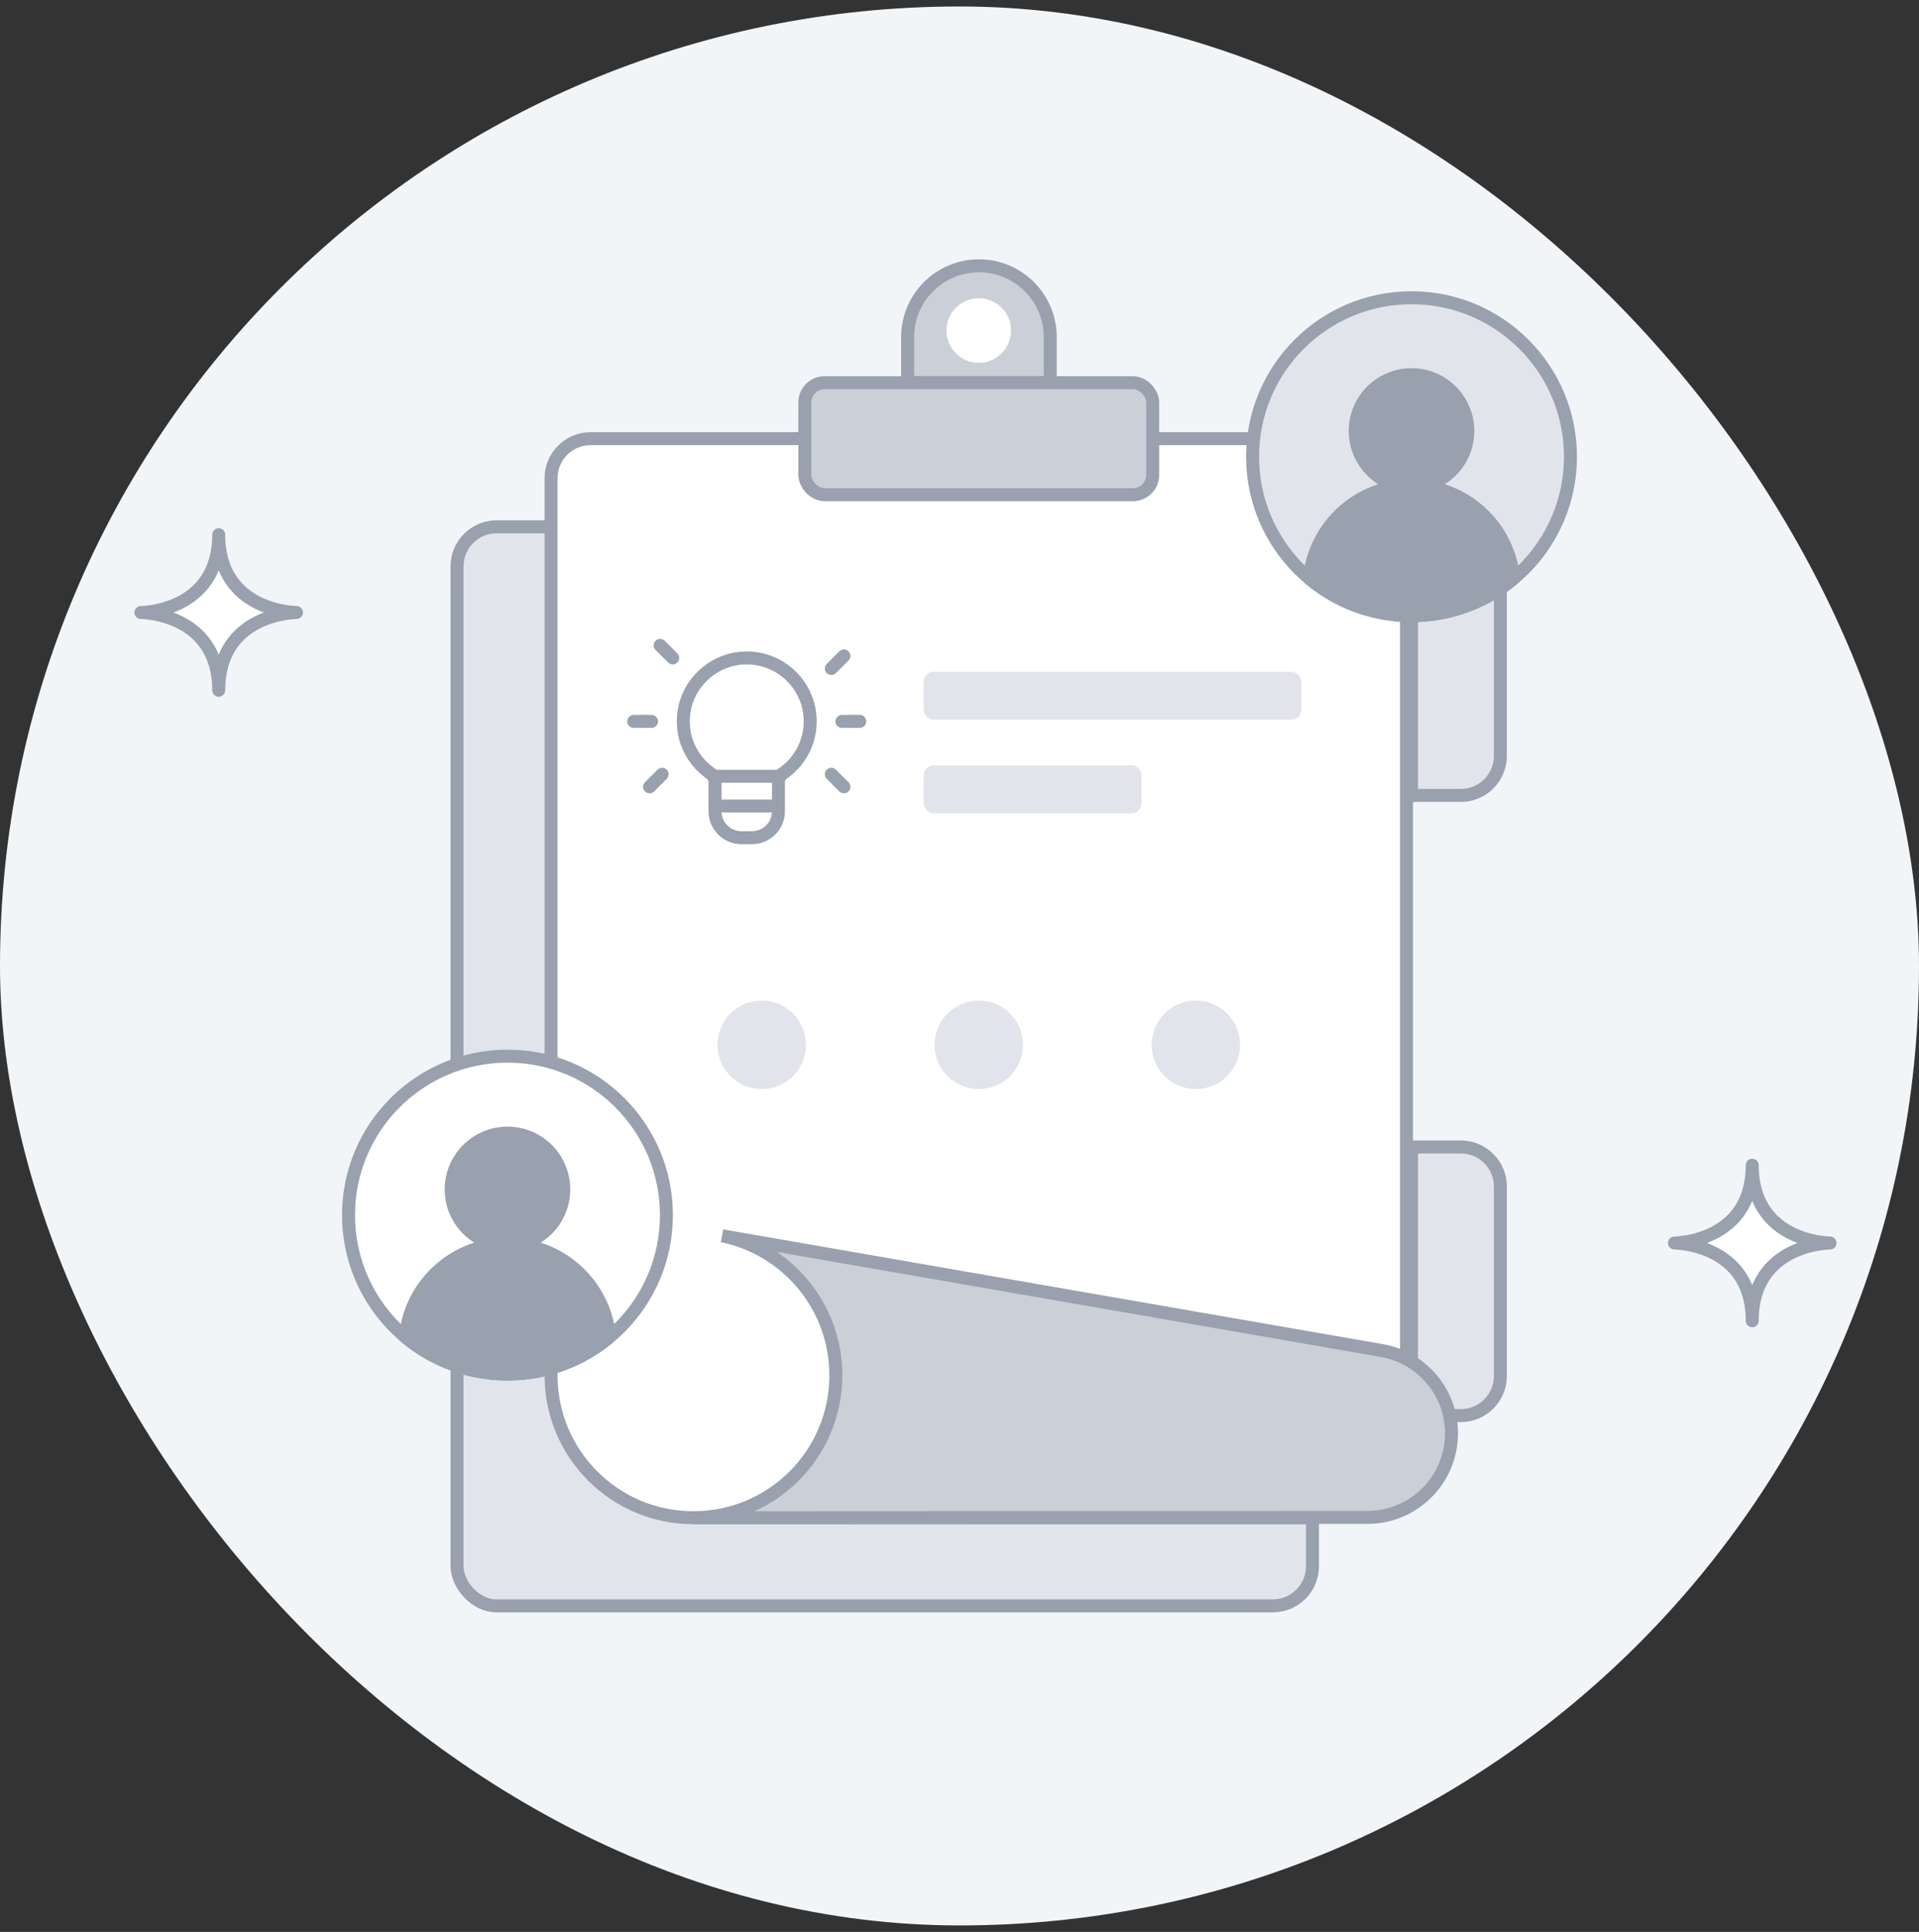 <svg width="148" height="149" viewBox="0 0 148 149" fill="none" xmlns="http://www.w3.org/2000/svg">
<rect x="0" y="0" width="148" height="149" fill="#333333" stroke="none"/>
<rect y="0.5" width="148" height="148" rx="74" fill="#F2F5F8"/>
<rect x="35.248" y="40.631" width="65.974" height="83.222" rx="3.052" fill="#E1E4EA" stroke="#99A0AE" stroke-miterlimit="10"/>
<path d="M42.5 36.884V106.077C42.5 112.142 47.413 117.055 53.478 117.055H100.937C105.102 117.055 108.474 113.683 108.474 109.518V36.884C108.474 35.198 107.109 33.832 105.423 33.832H45.551C43.866 33.832 42.5 35.198 42.5 36.884Z" fill="white" stroke="#99A0AE" stroke-miterlimit="10"/>
<rect x="62.071" y="29.516" width="26.831" height="8.638" rx="1.526" fill="#CACFD8" stroke="#99A0AE" stroke-miterlimit="10"/>
<path d="M70 26C70 22.962 72.462 20.5 75.5 20.5C78.538 20.5 81 22.962 81 26V29.5H70V26Z" fill="#CACFD8" stroke="#99A0AE" stroke-miterlimit="10"/>
<circle cx="75.486" cy="25.491" r="2.491" fill="white"/>
<path d="M108.86 40.631H112.663C114.349 40.631 115.715 41.997 115.715 43.682V58.295C115.715 59.981 114.349 61.347 112.663 61.347H108.86V40.631Z" fill="#E1E4EA" stroke="#99A0AE" stroke-miterlimit="10"/>
<path d="M108.86 88.461H112.663C114.349 88.461 115.715 89.827 115.715 91.513V106.125C115.715 107.811 114.349 109.177 112.663 109.177H108.86V88.461Z" fill="#E1E4EA" stroke="#99A0AE" stroke-miterlimit="10"/>
<path d="M60.038 59.869H55.145" stroke="#99A0AE" stroke-linecap="round" stroke-linejoin="round"/>
<path fill-rule="evenodd" clip-rule="evenodd" d="M54.77 59.63C53.322 58.606 52.453 56.82 52.759 54.853C53.09 52.727 54.863 51.029 57 50.779C59.967 50.431 62.485 52.74 62.485 55.637C62.485 57.288 61.664 58.746 60.411 59.632C60.186 59.791 60.038 60.037 60.038 60.312V62.569C60.038 63.695 59.125 64.608 57.999 64.608H57.184C56.057 64.608 55.145 63.695 55.145 62.569V60.316C55.145 60.038 54.996 59.79 54.77 59.63Z" stroke="#99A0AE" stroke-linecap="round" stroke-linejoin="round"/>
<path d="M64.115 51.56L65.086 50.59" stroke="#99A0AE" stroke-linecap="round" stroke-linejoin="round"/>
<path d="M51.067 59.715L50.097 60.685" stroke="#99A0AE" stroke-linecap="round" stroke-linejoin="round"/>
<path d="M51.883 50.744L50.912 49.773" stroke="#99A0AE" stroke-linecap="round" stroke-linejoin="round"/>
<path d="M64.115 59.715L65.086 60.685" stroke="#99A0AE" stroke-linecap="round" stroke-linejoin="round"/>
<path d="M64.931 55.636H66.309" stroke="#99A0AE" stroke-linecap="round" stroke-linejoin="round"/>
<path d="M48.873 55.636H50.251" stroke="#99A0AE" stroke-linecap="round" stroke-linejoin="round"/>
<path d="M55.145 62.162H59.932" stroke="#99A0AE" stroke-linecap="round" stroke-linejoin="round"/>
<rect x="71.236" y="51.809" width="29.129" height="3.701" rx="0.763" fill="#E1E4EA"/>
<rect x="71.235" y="59.027" width="16.809" height="3.701" rx="0.763" fill="#E1E4EA"/>
<path d="M53.477 117.055L105.453 117.032C109.039 117.032 111.945 114.133 111.945 110.547C111.945 107.366 109.641 104.711 106.613 104.17L106.407 104.132L55.69 95.312C60.702 96.335 64.463 100.76 64.463 106.077C64.463 112.142 59.55 117.055 53.477 117.055Z" fill="#CACFD8" stroke="#99A0AE" stroke-miterlimit="10"/>
<circle cx="108.861" cy="35.222" r="12.259" fill="#E1E4EA" stroke="#99A0AE" stroke-miterlimit="10"/>
<path fill-rule="evenodd" clip-rule="evenodd" d="M100.987 44.62C101.331 40.885 104.272 37.902 107.988 37.494C106.009 37.09 104.519 35.339 104.519 33.24C104.519 30.842 106.463 28.898 108.861 28.898C111.258 28.898 113.202 30.842 113.202 33.24C113.202 35.339 111.713 37.09 109.733 37.494C113.449 37.902 116.39 40.885 116.734 44.619C114.604 46.406 111.858 47.482 108.861 47.482C105.863 47.482 103.117 46.406 100.987 44.62Z" fill="#99A0AE"/>
<path d="M107.988 37.494L108.043 37.991C108.288 37.964 108.477 37.763 108.488 37.517C108.499 37.271 108.33 37.053 108.088 37.004L107.988 37.494ZM100.987 44.62L100.489 44.574C100.474 44.737 100.54 44.897 100.666 45.003L100.987 44.62ZM109.733 37.494L109.633 37.004C109.392 37.053 109.222 37.271 109.233 37.517C109.245 37.763 109.434 37.964 109.678 37.991L109.733 37.494ZM116.734 44.619L117.055 45.002C117.181 44.897 117.247 44.737 117.232 44.574L116.734 44.619ZM107.988 37.494L107.934 36.997C103.982 37.431 100.855 40.602 100.489 44.574L100.987 44.62L101.485 44.665C101.807 41.168 104.563 38.373 108.043 37.991L107.988 37.494ZM104.519 33.24H104.019C104.019 35.582 105.68 37.534 107.888 37.984L107.988 37.494L108.088 37.004C106.337 36.647 105.019 35.097 105.019 33.24H104.519ZM108.861 28.898V28.398C106.187 28.398 104.019 30.566 104.019 33.24H104.519H105.019C105.019 31.118 106.739 29.398 108.861 29.398V28.898ZM113.202 33.24H113.702C113.702 30.566 111.535 28.398 108.861 28.398V28.898V29.398C110.982 29.398 112.702 31.118 112.702 33.24H113.202ZM109.733 37.494L109.833 37.984C112.041 37.534 113.702 35.581 113.702 33.24H113.202H112.702C112.702 35.097 111.385 36.647 109.633 37.004L109.733 37.494ZM116.734 44.619L117.232 44.574C116.866 40.602 113.739 37.431 109.787 36.997L109.733 37.494L109.678 37.991C113.159 38.373 115.914 41.167 116.236 44.665L116.734 44.619ZM116.734 44.619L116.413 44.236C114.37 45.95 111.736 46.982 108.861 46.982V47.482V47.982C111.98 47.982 114.839 46.862 117.055 45.002L116.734 44.619ZM108.861 47.482V46.982C105.985 46.982 103.352 45.95 101.309 44.236L100.987 44.62L100.666 45.003C102.883 46.862 105.741 47.982 108.861 47.982V47.482Z" fill="#99A0AE"/>
<circle cx="39.138" cy="93.716" r="12.259" fill="white" stroke="#99A0AE" stroke-miterlimit="10"/>
<path fill-rule="evenodd" clip-rule="evenodd" d="M31.265 103.113C31.608 99.379 34.549 96.396 38.265 95.988C36.285 95.584 34.796 93.833 34.796 91.734C34.796 89.336 36.74 87.393 39.138 87.393C41.536 87.393 43.48 89.336 43.48 91.734C43.48 93.833 41.991 95.584 40.011 95.988C43.727 96.396 46.668 99.379 47.011 103.113C44.882 104.9 42.135 105.975 39.138 105.975C36.141 105.975 33.395 104.9 31.265 103.113Z" fill="#99A0AE"/>
<path d="M38.265 95.988L38.319 96.485C38.564 96.458 38.753 96.257 38.764 96.011C38.776 95.765 38.606 95.547 38.365 95.498L38.265 95.988ZM31.265 103.113L30.767 103.068C30.752 103.231 30.818 103.391 30.943 103.497L31.265 103.113ZM40.011 95.988L39.911 95.498C39.67 95.547 39.501 95.765 39.512 96.011C39.523 96.257 39.712 96.458 39.957 96.485L40.011 95.988ZM47.011 103.113L47.333 103.496C47.458 103.391 47.524 103.231 47.509 103.067L47.011 103.113ZM38.265 95.988L38.21 95.491C34.259 95.925 31.132 99.096 30.767 103.068L31.265 103.113L31.762 103.159C32.084 99.662 34.84 96.868 38.319 96.485L38.265 95.988ZM34.796 91.734H34.296C34.296 94.075 35.957 96.027 38.165 96.478L38.265 95.988L38.365 95.498C36.614 95.141 35.296 93.591 35.296 91.734H34.796ZM39.138 87.393V86.893C36.464 86.893 34.296 89.06 34.296 91.734H34.796H35.296C35.296 89.613 37.016 87.893 39.138 87.893V87.393ZM43.48 91.734H43.98C43.98 89.06 41.812 86.893 39.138 86.893V87.393V87.893C41.26 87.893 42.98 89.613 42.98 91.734H43.48ZM40.011 95.988L40.111 96.478C42.319 96.027 43.98 94.075 43.98 91.734H43.48H42.98C42.98 93.591 41.662 95.141 39.911 95.498L40.011 95.988ZM47.011 103.113L47.509 103.067C47.144 99.096 44.017 95.925 40.066 95.491L40.011 95.988L39.957 96.485C43.436 96.867 46.191 99.662 46.514 103.159L47.011 103.113ZM47.011 103.113L46.69 102.73C44.647 104.444 42.014 105.475 39.138 105.475V105.975V106.475C42.257 106.475 45.116 105.356 47.333 103.496L47.011 103.113ZM39.138 105.975V105.475C36.263 105.475 33.629 104.444 31.586 102.73L31.265 103.113L30.943 103.497C33.16 105.356 36.019 106.475 39.138 106.475V105.975Z" fill="#99A0AE"/>
<path d="M22.867 47.24C22.867 47.24 16.867 47.261 16.867 53.24C16.867 47.261 10.867 47.24 10.867 47.24C10.867 47.24 16.867 47.22 16.867 41.24C16.867 47.22 22.867 47.24 22.867 47.24Z" fill="white" stroke="#99A0AE" stroke-linecap="round" stroke-linejoin="round"/>
<path d="M141.138 95.867C141.138 95.867 135.138 95.888 135.138 101.867C135.138 95.888 129.138 95.867 129.138 95.867C129.138 95.867 135.138 95.847 135.138 89.867C135.138 95.847 141.138 95.867 141.138 95.867Z" fill="white" stroke="#99A0AE" stroke-linecap="round" stroke-linejoin="round"/>
<circle cx="58.746" cy="80.582" r="3.412" fill="#E1E4EA"/>
<circle cx="75.487" cy="80.582" r="3.412" fill="#E1E4EA"/>
<circle cx="92.228" cy="80.582" r="3.412" fill="#E1E4EA"/>
</svg>
